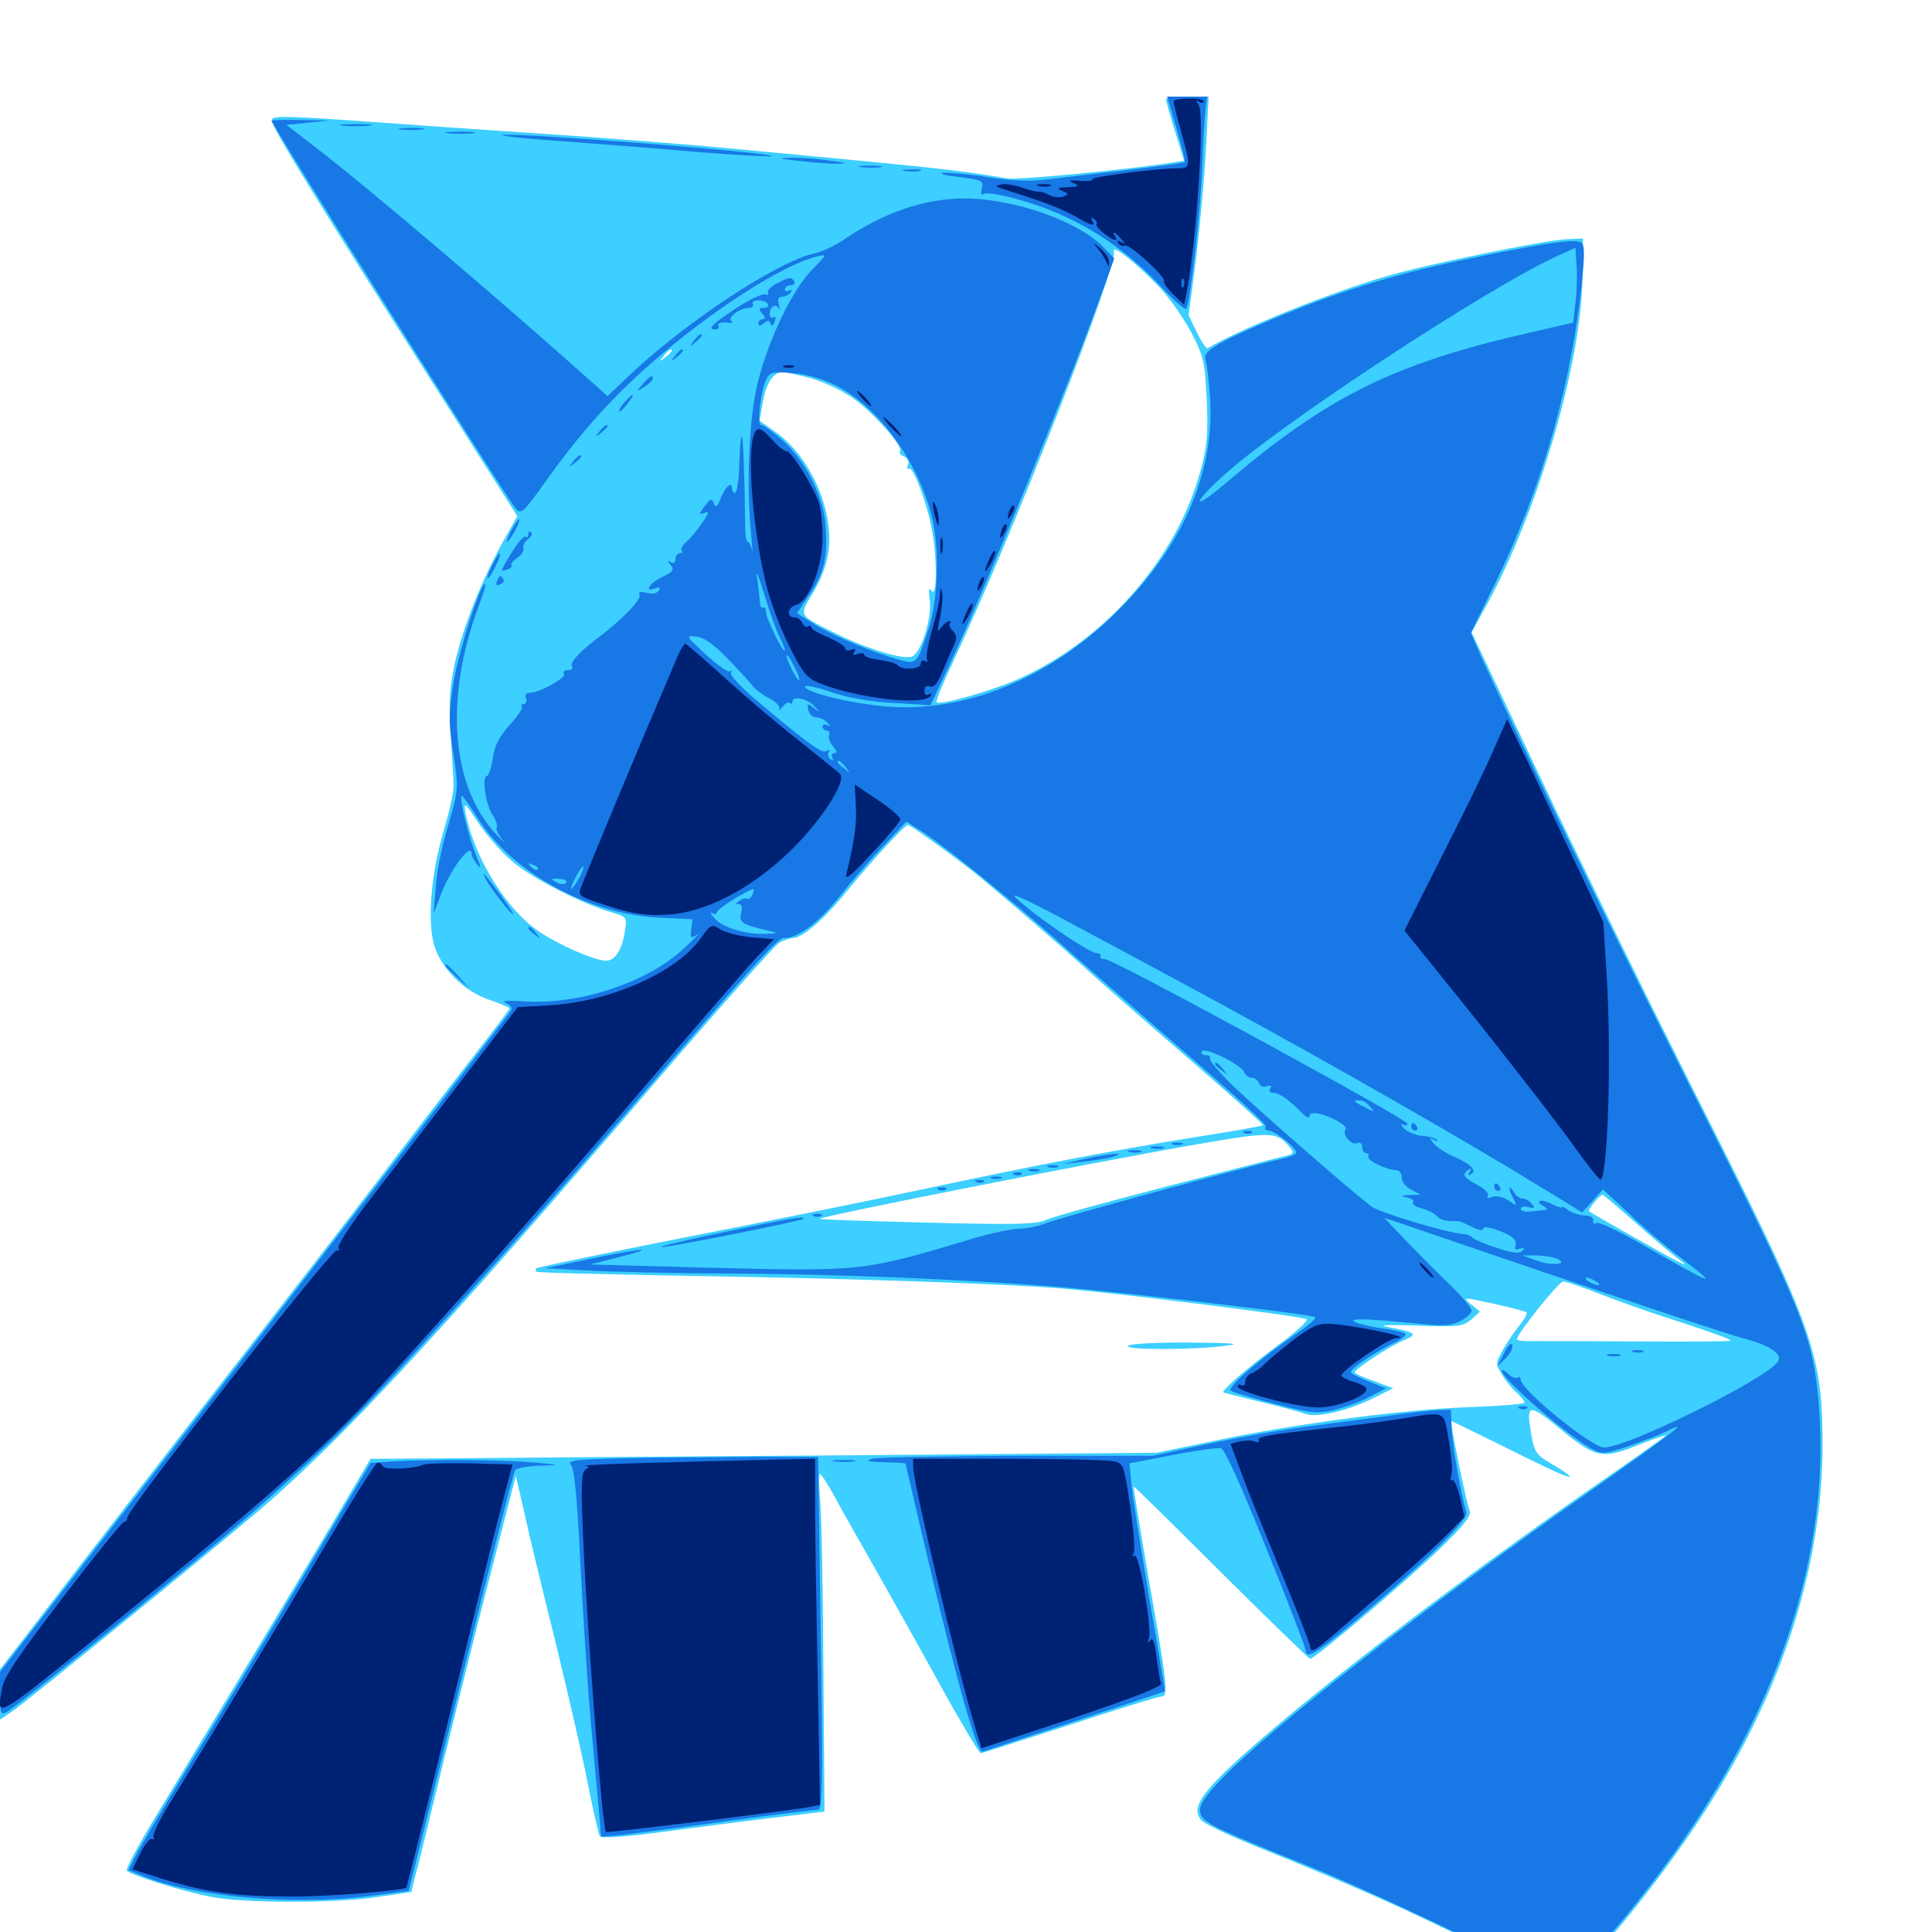 <svg xmlns="http://www.w3.org/2000/svg" viewBox="0 -1000 1000 1000">
	<path fill="#3ccfff" d="M603.516 -948.633C603.516 -947.656 605.664 -940.234 608.203 -932.031L612.891 -916.797L606.641 -915.82C583.008 -912.109 527.539 -906.836 521.68 -907.617C491.992 -912.5 489.062 -912.695 373.047 -923.633C356.445 -925.195 323.438 -927.734 299.805 -929.492C276.172 -931.055 238.867 -933.594 216.797 -935.156C143.945 -940.43 140.625 -940.43 140.625 -937.5C140.625 -934.18 168.555 -888.867 226.367 -798.047L267.773 -732.812L259.961 -718.945C249.023 -699.023 239.258 -674.219 235.352 -656.445C232.812 -644.531 232.227 -636.523 233.203 -620.312C233.984 -608.789 234.766 -596.875 234.766 -593.555C234.961 -590.43 232.617 -579.883 229.688 -570.117C223.242 -548.438 221.094 -524.219 224.609 -511.133C228.125 -498.828 240.234 -486.719 253.516 -482.422C259.18 -480.469 263.672 -478.516 263.672 -478.125C263.672 -477.539 258.594 -470.703 252.539 -462.891C246.289 -454.883 225.781 -428.516 207.031 -403.906C188.281 -379.297 155.859 -337.305 134.961 -310.352C95.898 -260.156 42.188 -190.82 15.234 -155.664L0 -135.938V-122.852V-109.961L6.445 -114.258C15.82 -120.898 108.789 -196.68 134.766 -218.75C177.734 -255.664 227.344 -309.375 337.891 -438.281C371.484 -477.539 400.977 -510.547 403.125 -511.914C405.469 -513.281 408.594 -514.258 410.352 -514.453C415.43 -514.453 426.758 -524.414 438.477 -538.867C450 -553.125 468.359 -573.047 469.922 -573.047C471.289 -573.047 498.633 -553.32 508.594 -544.922C527.93 -528.711 550 -509.57 560.547 -500C566.406 -494.531 590.039 -473.828 612.891 -454.102C635.742 -434.375 654.102 -417.969 653.711 -417.578C653.516 -417.188 636.914 -414.258 616.992 -411.133C574.609 -404.297 535.742 -396.875 473.633 -383.594C449.023 -378.32 394.922 -367.383 353.711 -359.375C312.5 -351.172 278.32 -344.141 277.734 -343.555C277.148 -342.969 277.148 -342.188 277.539 -341.797C277.93 -341.211 312.695 -340.43 354.492 -339.648C440.43 -338.281 522.266 -335.547 552.734 -332.812C586.914 -329.688 674.609 -318.555 676.367 -317.188C677.148 -316.406 670.703 -310.352 661.719 -303.906C645.703 -291.992 631.836 -280.078 633.203 -279.297C633.398 -279.102 642.188 -276.953 652.344 -274.414C662.5 -272.07 673.047 -269.141 675.781 -268.164C681.836 -266.016 698.242 -269.922 711.719 -276.758L721.094 -281.445L711.133 -285.156C705.664 -287.109 701.172 -289.062 701.172 -289.648C701.172 -291.406 719.141 -303.125 726.562 -306.25C734.18 -309.375 733.008 -310.352 718.75 -313.086C712.695 -314.062 717.188 -314.453 733.398 -313.867C754.883 -313.086 757.227 -313.477 761.523 -316.992L766.016 -321.094L761.523 -324.805C756.836 -328.711 757.031 -328.711 773.047 -325.195C781.836 -323.242 789.648 -321.289 790.039 -320.703C790.625 -320.117 789.062 -317.188 786.523 -314.062C783.984 -310.938 780.078 -305.273 777.93 -301.367C774.023 -294.336 774.023 -293.945 777.344 -288.672C779.102 -285.547 782.617 -281.25 784.961 -279.297C787.109 -277.148 789.062 -275 789.062 -274.023C789.062 -273.242 776.562 -272.266 761.328 -271.68C728.516 -270.703 671.484 -263.281 628.906 -254.297L598.633 -248.047L430.664 -246.68C338.281 -246.094 246.68 -245.312 227.148 -245.117L191.797 -244.922L170.703 -209.18C151.562 -176.953 121.68 -127.539 79.883 -58.594C71.484 -44.727 65.039 -32.617 65.625 -31.836C66.992 -29.688 94.141 -21.094 109.375 -18.164C126.172 -14.844 174.414 -14.844 195.703 -18.164L212.891 -20.703L214.648 -27.93C215.82 -31.836 222.07 -57.422 228.711 -84.766C235.352 -112.109 246.68 -157.422 253.906 -185.352L266.992 -236.133L271.484 -216.602C273.828 -205.859 281.055 -175.977 287.5 -150.195C293.75 -124.414 301.367 -91.797 304.102 -77.539C306.836 -63.477 309.766 -50.977 310.352 -49.805C311.328 -48.242 322.852 -49.023 349.805 -52.734C370.703 -55.469 396.484 -58.789 407.227 -59.961L426.758 -62.305L426.172 -137.5C425.977 -178.906 425.195 -218.164 424.414 -224.805C423.828 -231.641 423.828 -237.109 424.414 -237.109C425 -237.109 428.906 -231.25 432.812 -223.828C436.719 -216.602 446.875 -198.828 455.078 -184.375C463.281 -169.922 478.125 -143.359 488.086 -125.195C498.047 -107.227 506.836 -92.578 507.617 -92.578C508.398 -92.578 529.102 -99.219 553.711 -107.227C578.125 -115.234 599.414 -121.875 601.172 -121.875C604.883 -121.875 604.297 -127.93 593.945 -186.328C589.844 -210.547 586.523 -230.469 586.719 -230.664C586.914 -230.859 607.227 -210.938 631.836 -186.328C656.641 -161.719 677.344 -141.602 678.125 -141.406C680.469 -141.406 725.977 -179.883 744.727 -197.852C757.227 -209.961 761.523 -215.234 760.742 -217.773C758.398 -224.609 750.391 -264.453 751.172 -264.453C751.562 -264.453 763.477 -258.594 777.734 -251.562C803.516 -238.672 812.5 -234.57 812.5 -235.938C812.5 -236.328 808.594 -239.062 803.906 -241.797C794.531 -247.266 793.945 -248.242 791.992 -261.328C790.234 -272.656 792.188 -272.852 804.492 -262.891C826.953 -244.336 828.516 -244.141 851.562 -253.516C858.398 -256.055 863.086 -257.617 862.109 -256.836C861.133 -255.859 842.383 -242.578 820.312 -227.344C759.766 -184.961 698.047 -138.281 659.18 -105.273C622.656 -74.219 615.039 -64.453 622.266 -57.422C624.414 -55.469 639.453 -48.438 655.859 -41.992C702.148 -23.242 728.32 -11.719 767.969 8.203C788.086 18.359 806.25 26.562 808.398 26.562C815.234 26.562 852.148 -16.992 877.734 -55.273C921.289 -120.508 943.359 -187.5 943.359 -252.734C943.164 -300.781 938.672 -312.891 874.805 -439.258C851.562 -485.547 816.602 -556.836 797.07 -598.047L761.719 -672.656L769.531 -686.914C796.289 -735.742 818.75 -812.891 819.141 -857.227L819.336 -876.562L810.547 -876.172C798.242 -875.391 738.086 -863.086 717.578 -857.031C689.258 -848.828 642.969 -830.273 625 -819.727C624.414 -819.336 621.875 -823.047 619.531 -827.93L615.234 -836.719L619.141 -866.602C621.094 -882.812 623.438 -908.398 624.219 -923.242L625.586 -950H614.453C608.398 -950 603.516 -949.414 603.516 -948.633ZM598.633 -852.93C604.492 -847.07 612.305 -835.938 616.406 -828.32C623.047 -815.43 623.633 -813.281 624.609 -792.969C625.391 -774.805 624.805 -768.75 621.289 -756.055C608.984 -710.938 572.266 -668.945 527.734 -648.828C514.648 -642.773 486.523 -634.766 484.766 -636.523C484.18 -637.109 488.281 -646.875 493.75 -658.398C523.047 -720.703 578.906 -863.086 576.562 -869.727C575.195 -874.023 586.719 -865.039 598.633 -852.93ZM347.656 -818.359C347.656 -817.969 346.094 -816.406 344.336 -815.039C341.211 -812.5 341.016 -812.695 343.555 -815.82C346.094 -818.945 347.656 -819.922 347.656 -818.359ZM418.75 -804.492C425 -802.93 434.766 -798.438 440.625 -794.531C451.172 -787.5 467.578 -769.141 465.82 -766.406C465.234 -765.625 466.211 -764.258 467.969 -763.672C469.727 -762.891 470.703 -761.133 469.922 -759.375C469.336 -757.812 469.531 -756.836 470.508 -757.422C472.656 -758.789 479.883 -739.453 482.422 -725.586C485.156 -711.133 484.961 -690.234 482.227 -694.141C480.859 -696.289 480.469 -695.117 481.25 -689.258C482.422 -680.273 477.148 -663.281 472.461 -660.352C468.555 -658.008 449.023 -663.867 430.664 -673.047C413.281 -681.836 413.477 -681.055 420.898 -693.359C425.195 -700.391 427.93 -708.008 428.906 -715.039C431.445 -736.328 419.531 -763.281 401.758 -776.172L393.164 -782.227L394.922 -792.383C396.68 -801.953 400.391 -807.422 405.273 -807.422C406.445 -807.422 412.5 -806.055 418.75 -804.492ZM266.406 -553.125C276.758 -544.727 301.562 -532.227 316.016 -527.93C324.609 -525.391 324.609 -525.391 323.438 -517.969C321.875 -508.008 318.359 -502.734 313.477 -502.734C307.422 -502.93 289.062 -510.938 278.516 -518.164C261.719 -529.688 245.508 -556.25 241.016 -578.906C239.844 -585.352 240.43 -584.961 248.047 -573.438C252.734 -566.602 260.938 -557.422 266.406 -553.125ZM666.016 -408.008C669.336 -404.297 669.922 -403.125 667.773 -402.344C666.211 -401.953 638.867 -394.922 607.031 -386.719C575.195 -378.516 545.898 -370.508 541.992 -368.75C535.938 -366.211 526.758 -366.016 479.297 -367.188C448.828 -367.969 424.023 -368.75 424.219 -369.141C425.977 -370.703 565.039 -398.242 620.117 -407.812C656.055 -414.062 660.352 -414.062 666.016 -408.008ZM846.289 -367.383C855.078 -359.57 865.039 -351.172 868.164 -348.828C873.047 -345.117 873.242 -344.727 869.141 -346.68C864.258 -349.023 823.828 -371.875 822.461 -373.047C821.68 -373.828 828.125 -381.641 829.492 -381.641C829.883 -381.641 837.5 -375.195 846.289 -367.383ZM829.102 -329.883C838.867 -325.977 858.008 -319.336 871.68 -315.039C885.547 -310.547 896.289 -306.641 895.898 -306.055C895.312 -305.664 874.414 -305.469 849.219 -305.664C824.219 -305.859 799.609 -305.859 794.531 -305.859C789.258 -305.664 785.156 -306.055 785.156 -306.836C785.156 -309.57 806.836 -336.719 809.18 -336.719C810.547 -336.719 819.531 -333.594 829.102 -329.883ZM708.398 -316.016C709.18 -316.602 708.008 -317.188 705.859 -316.992C703.711 -316.992 703.125 -316.406 704.688 -315.82C706.055 -315.234 707.812 -315.43 708.398 -316.016ZM759.18 -267.188C759.961 -267.773 758.789 -268.359 756.641 -268.164C754.492 -268.164 753.906 -267.578 755.469 -266.992C756.836 -266.406 758.594 -266.602 759.18 -267.188ZM583.984 -303.516C580.469 -301.172 618.359 -301.172 634.766 -303.516C642.969 -304.492 638.477 -304.883 616.211 -305.078C600.195 -305.273 585.547 -304.492 583.984 -303.516Z"/>
	<path fill="#1878e5" d="M608.984 -933.398C611.719 -924.219 613.672 -916.406 613.086 -916.016C612.695 -915.625 599.219 -913.867 583.008 -911.914C566.992 -910.156 548.047 -907.812 541.016 -907.031C532.617 -906.055 522.461 -906.445 510.742 -908.398C501.172 -909.961 491.016 -910.742 488.281 -910.547C485.547 -910.156 489.258 -909.18 496.289 -908.398C508.398 -906.836 509.18 -906.445 508.203 -902.539C507.617 -900.195 507.812 -898.828 508.594 -899.414C511.133 -901.758 535.352 -895.312 550 -888.477C569.727 -879.492 586.719 -866.992 601.172 -851.367C607.617 -844.336 613.477 -839.258 614.062 -840.234C616.016 -843.555 621.289 -889.062 622.266 -912.891C622.656 -926.367 623.633 -940.234 624.023 -943.75L624.805 -950H614.453H604.102ZM140.625 -937.5C140.625 -935.156 261.719 -742.969 266.992 -736.719C269.727 -733.594 270.898 -734.766 281.836 -750C300 -775.586 316.602 -794.141 338.086 -812.891C368.945 -839.648 404.688 -862.695 422.656 -867.188C428.32 -868.555 428.32 -868.555 420.312 -860.352C410.156 -850 398.047 -825 392.383 -802.539C387.695 -784.375 386.133 -749.609 388.867 -722.461C389.453 -716.016 389.648 -712.695 389.258 -715.234C388.672 -717.578 387.891 -719.531 387.109 -719.531C386.328 -719.531 385.742 -722.461 385.742 -725.781C385.352 -756.836 384.57 -774.805 383.984 -774.023C383.398 -773.633 382.812 -766.797 382.617 -758.984C382.422 -751.367 381.445 -744.922 380.469 -744.922C379.688 -744.922 378.906 -745.898 378.906 -746.875C378.906 -750.977 375.781 -748.633 373.242 -742.578C371.289 -737.5 370.508 -736.914 369.531 -739.453C368.359 -742.188 367.773 -741.992 364.648 -737.891C361.523 -733.594 361.523 -733.398 364.648 -734.57C367.383 -735.547 366.992 -734.57 363.281 -729.102C360.742 -725.391 357.031 -721.094 355.078 -719.336C353.125 -717.578 352.148 -715.625 352.93 -714.844C353.516 -714.258 353.125 -713.672 351.953 -713.672C350.586 -713.672 349.609 -712.305 349.609 -710.547C349.609 -708.789 348.633 -708.203 347.266 -708.984C345.312 -710.156 345.312 -709.961 347.07 -707.617C349.219 -705.078 348.438 -704.102 342.773 -701.367C335.938 -698.047 333.008 -693.164 339.258 -695.508C341.406 -696.289 341.992 -696.094 341.016 -694.336C340.039 -692.773 337.5 -692.383 334.57 -693.164C331.25 -693.945 330.273 -693.555 331.055 -692.188C332.422 -690.039 321.484 -678.711 308.594 -669.141C299.414 -662.109 294.727 -656.836 296.094 -654.883C296.68 -653.906 295.703 -653.125 293.945 -653.125C292.188 -653.125 291.211 -652.344 291.992 -651.172C293.164 -649.219 279.297 -641.406 274.219 -641.406C272.266 -641.406 271.484 -640.43 272.266 -638.477C272.852 -636.914 272.266 -635.547 271.094 -635.547C269.922 -635.547 269.531 -634.961 270.117 -634.18C270.898 -633.594 267.969 -629.297 263.867 -624.805C258.398 -618.75 256.055 -614.258 255.078 -607.617C254.297 -602.539 252.93 -598.438 252.148 -598.438C249.219 -598.438 251.367 -583.594 254.883 -578.32C256.836 -575.391 257.812 -572.266 257.031 -571.68C256.445 -570.898 257.812 -568.164 260.156 -565.234C262.695 -562.5 261.133 -563.672 257.031 -567.969C233.398 -592.773 229.883 -638.867 247.852 -686.523C250 -692.188 251.562 -697.266 251.172 -697.656C249.219 -699.609 237.891 -664.648 234.961 -647.852C232.227 -631.641 232.227 -626.562 234.18 -613.086C237.5 -591.406 237.5 -591.797 231.836 -572.266C228.906 -562.695 225.977 -548.633 225.586 -541.016L224.414 -527.148L227.734 -535.742C232.812 -549.805 244.141 -564.844 244.141 -557.812C244.141 -556.836 245.508 -554.492 247.07 -552.344C249.219 -549.805 249.023 -551.172 246.289 -557.422C242.578 -566.602 237.695 -586.719 238.867 -588.086C239.258 -588.477 242.969 -583.398 246.875 -577.148C264.453 -548.633 304.492 -526.562 341.797 -525L358.398 -524.219L357.812 -518.945C357.227 -514.258 357.422 -514.062 360.742 -516.211C362.695 -517.773 359.961 -514.648 354.492 -509.57C336.133 -491.992 301.172 -480.078 272.656 -481.641C263.086 -482.227 258.789 -482.031 261.523 -481.055C263.867 -480.078 265.234 -478.32 264.648 -477.148C262.695 -474.219 165.039 -347.461 114.258 -282.031C90.43 -251.367 55.078 -205.664 35.547 -180.469L0 -134.57V-123.242C0 -113.086 0.391 -112.109 3.516 -113.867C8.203 -116.406 73.633 -169.141 116.211 -204.688C135.547 -220.898 162.305 -245.117 175.781 -258.594C204.492 -287.305 263.477 -353.125 322.266 -421.68C389.062 -499.609 402.344 -514.453 405.664 -514.453C413.086 -514.453 423.242 -522.07 434.375 -535.742C440.82 -543.945 451.367 -556.055 457.812 -562.695L469.141 -574.805L477.344 -569.531C488.867 -562.109 520.898 -536.328 546.68 -513.672C558.789 -502.734 580.078 -484.375 593.555 -472.461C647.461 -425.781 656.055 -417.969 655.078 -416.406C654.492 -415.625 655.078 -414.844 656.445 -414.844C659.961 -414.844 672.07 -405.078 670.898 -403.125C670.312 -402.148 666.992 -400.977 663.477 -400.195C648.828 -397.07 548.438 -369.727 541.797 -366.992C537.891 -365.43 531.641 -364.062 527.93 -364.062C524.219 -364.062 513.867 -361.914 505.078 -359.375C445.703 -341.602 447.461 -341.797 363.281 -343.945L305.664 -345.508L322.266 -349.805C341.797 -354.883 331.641 -353.906 302.734 -347.852L282.227 -343.555L304.688 -342.383C316.992 -341.602 349.219 -341.016 376.172 -340.82C433.984 -340.625 502.93 -337.695 551.367 -333.594C581.641 -331.055 675.195 -320.117 680.664 -318.359C681.836 -318.164 678.32 -314.844 673.047 -311.133C651.562 -296.289 634.375 -281.445 637.109 -280.078C638.477 -279.297 648.828 -276.172 660.156 -273.242C678.516 -268.555 681.641 -268.164 690.43 -270.117C695.703 -271.484 704.102 -274.414 708.789 -276.953L717.383 -281.445L708.398 -284.961C703.32 -286.914 699.219 -289.062 699.219 -289.844C699.219 -291.797 712.109 -300.391 721.094 -304.688C725 -306.445 727.93 -308.789 727.539 -309.57C726.953 -310.352 721.875 -311.523 716.211 -312.305C710.742 -313.086 704.297 -314.453 702.148 -315.43C696.289 -317.773 706.25 -317.578 730.273 -315.234C747.07 -313.477 750.781 -313.672 755.859 -316.211C758.984 -317.773 761.719 -320.312 761.719 -321.68C761.719 -322.852 756.836 -328.711 750.977 -334.57C744.922 -340.234 734.766 -350.586 728.125 -357.422L716.406 -369.727L770.703 -351.172C852.148 -323.438 892.383 -309.961 904.688 -306.641C917.578 -302.93 923.047 -298.633 919.922 -294.727C911.719 -284.961 842.188 -250.781 830.273 -250.781C823.828 -250.781 787.109 -280.664 787.109 -285.938C787.109 -287.109 786.328 -287.695 785.352 -286.914C784.375 -286.328 782.031 -287.305 780.469 -289.062C778.711 -290.625 777.344 -291.406 777.344 -290.43C777.344 -286.328 812.5 -255.859 824.414 -249.805C829.102 -247.266 831.055 -247.461 843.164 -251.562C850.586 -254.102 859.766 -257.617 863.477 -259.57C875.195 -265.43 866.211 -258.594 823.242 -228.32C738.867 -169.141 655.273 -103.711 631.445 -78.32C616.992 -63.086 617.383 -59.766 634.375 -51.953C641.602 -48.633 661.133 -40.625 677.734 -33.984C694.336 -27.344 730.664 -10.742 758.398 2.734L808.789 27.148L817.578 18.555C832.422 4.297 858.789 -28.711 875.781 -54.297C924.609 -127.344 947.07 -202.344 941.406 -272.656C938.477 -308.789 933.203 -321.484 874.414 -438.281C836.914 -512.5 776.953 -636.328 765.234 -663.281L761.328 -672.461L774.023 -698.438C796.68 -744.531 811.523 -794.727 817.773 -844.922C820.117 -864.844 820.508 -872.461 818.75 -874.219C816.211 -876.758 799.805 -874.414 754.492 -864.844C720.117 -857.617 690.43 -848.242 657.227 -834.18C629.102 -822.266 622.266 -817.969 624.023 -813.672C624.609 -811.914 625.781 -802.93 626.367 -793.75C628.711 -754.297 611.328 -715.43 575.977 -681.25C542.188 -648.828 500.391 -631.641 460.938 -634.18C442.969 -635.352 417.773 -641.211 416.602 -644.531C416.211 -645.703 422.266 -644.531 430.078 -641.797C439.453 -638.672 450.781 -636.719 462.891 -636.133L481.641 -634.961L491.602 -656.25C509.18 -693.555 551.172 -795.898 568.359 -843.164L576.758 -866.211L571.289 -871.875C558.203 -885.547 524.805 -897.266 499.023 -897.266C478.516 -897.266 457.422 -890.039 436.523 -875.781C432.227 -872.852 425.586 -869.727 421.875 -868.945C402.148 -864.648 353.516 -832.422 323.828 -803.906L314.453 -794.922L310.156 -798.828C259.57 -844.141 190.43 -902.93 163.477 -923.633L148.242 -935.352L159.57 -936.523L170.898 -937.695L155.859 -937.891C147.461 -938.086 140.625 -937.891 140.625 -937.5ZM815.43 -843.164L814.258 -833.008L791.406 -827.734C721.875 -811.914 687.5 -794.922 635.938 -751.172C618.164 -735.938 615.43 -737.305 632.227 -752.93C660.352 -779.102 770.312 -851.367 807.031 -867.969L815.43 -871.68L816.016 -862.5C816.406 -857.422 816.211 -848.828 815.43 -843.164ZM432.812 -800.391C455.078 -789.062 475.586 -760.742 482.617 -731.25C486.328 -715.234 485.547 -689.648 480.664 -674.609C474.609 -656.055 474.609 -655.859 464.453 -658.789C449.219 -663.281 430.859 -671.094 421.484 -676.953L412.5 -682.617L419.141 -692.383C426.758 -703.906 428.516 -711.719 427.344 -728.32C425.977 -743.75 416.797 -761.719 404.688 -772.461C399.805 -776.562 395.117 -780.078 393.945 -780.078C391.602 -780.078 393.75 -798.438 396.875 -804.102C398.633 -807.422 400.391 -807.812 410.547 -806.836C417.578 -806.25 426.367 -803.711 432.812 -800.391ZM403.32 -670.703C404.883 -667.578 406.25 -664.258 406.25 -663.477C406.055 -660.547 396.68 -679.492 396.484 -683.008C396.484 -684.961 395.703 -686.133 394.922 -685.547C394.141 -685.156 393.359 -686.133 393.359 -687.891C393.359 -689.648 392.578 -695.117 391.992 -700C391.016 -705.859 392.188 -703.32 395.508 -692.578C398.242 -683.594 401.758 -673.633 403.32 -670.703ZM376.758 -658.984C382.422 -653.125 388.086 -646.875 389.453 -645.117C390.625 -643.359 394.531 -640.43 398.047 -638.672C401.758 -636.719 403.906 -634.375 403.32 -633.008C402.539 -631.641 403.32 -632.227 404.883 -633.984C406.445 -635.938 408.203 -636.914 408.789 -636.133C409.57 -635.547 410.156 -635.742 410.156 -636.914C410.156 -640.039 417.773 -638.477 421.484 -634.57C424.609 -631.055 424.609 -631.055 421.094 -633.594C417.969 -636.133 417.578 -635.938 418.359 -632.617C418.75 -630.469 420.508 -628.711 422.266 -628.711C424.219 -628.711 426.758 -627.539 428.125 -625.977C430.078 -624.023 430.078 -623.633 428.32 -624.609C426.953 -625.391 425.781 -625 425.781 -624.023C425.781 -622.852 426.758 -621.875 427.93 -621.875C429.102 -621.875 429.688 -620.703 429.102 -619.531C428.711 -618.164 429.492 -615.43 431.25 -613.672C433.203 -611.133 433.398 -610.156 431.836 -610.156C430.469 -610.156 430.078 -609.18 430.859 -607.812C431.641 -606.445 431.445 -606.25 429.883 -607.031C428.711 -607.812 428.32 -609.375 428.906 -610.547C429.688 -611.914 429.297 -612.109 427.93 -611.328C425.586 -609.766 419.531 -614.062 393.164 -636.133C384.18 -643.555 377.539 -650.586 378.32 -651.758C378.906 -652.734 378.711 -653.32 377.734 -652.539C376.758 -651.953 371.094 -655.859 365.234 -661.328C354.883 -670.898 354.688 -671.094 360.352 -670.508C364.453 -670.117 369.336 -666.602 376.758 -658.984ZM411.133 -654.883C412.891 -651.562 414.062 -648.438 413.672 -648.047C413.086 -647.656 411.328 -650.391 409.57 -654.102C405.469 -662.5 407.031 -663.281 411.133 -654.883ZM437.695 -602.93C440.234 -599.805 440.039 -599.609 437.109 -602.148C435.156 -603.516 433.594 -605.078 433.594 -605.469C433.594 -607.031 435.156 -606.055 437.695 -602.93ZM278.32 -550C277.734 -549.414 276.172 -550 274.805 -551.367C273.047 -553.32 273.242 -553.516 275.977 -552.344C277.93 -551.758 278.906 -550.586 278.32 -550ZM299.805 -545.703C298.047 -542.578 296.289 -539.844 295.703 -539.844C295.312 -539.844 296.094 -542.578 297.852 -545.703C299.609 -549.023 301.367 -551.562 301.953 -551.562C302.344 -551.562 301.562 -549.023 299.805 -545.703ZM597.07 -548.438C597.852 -549.023 596.68 -549.609 594.531 -549.414C592.383 -549.414 591.797 -548.828 593.359 -548.242C594.727 -547.656 596.484 -547.852 597.07 -548.438ZM292.969 -542.969C292.188 -542.188 289.844 -542.188 287.891 -543.359C284.766 -545.117 285.156 -545.312 289.453 -545.117C292.383 -544.922 293.945 -543.945 292.969 -542.969ZM389.453 -536.914C388.672 -535.352 387.695 -534.375 386.914 -534.766C386.133 -535.352 384.375 -534.961 382.812 -533.789C380.664 -532.617 380.664 -532.031 382.422 -532.031C383.984 -532.031 384.375 -530.469 383.594 -527.344C382.422 -522.461 383.984 -521.484 397.461 -518.359C403.125 -516.992 403.125 -516.992 395.703 -516.602C385.547 -516.406 373.828 -519.922 369.727 -524.805C367.773 -526.953 367.383 -528.125 368.75 -527.344C369.922 -526.562 371.094 -526.758 371.094 -527.93C371.094 -529.492 386.328 -539.062 390.039 -539.844C390.234 -539.844 390.039 -538.477 389.453 -536.914ZM632.812 -479.883C691.211 -448.047 757.812 -409.961 797.266 -385.742L818.945 -372.461L824.414 -378.516L829.688 -384.375L843.164 -371.875C850.391 -364.844 862.109 -354.883 869.141 -349.609C891.211 -332.812 888.086 -333.984 848.242 -356.836C837.305 -363.086 827.344 -367.773 826.172 -366.992C825 -366.211 824.414 -366.797 824.609 -368.164C825 -369.727 823.242 -370.898 819.922 -370.898C817.188 -371.094 813.477 -372.266 811.719 -373.633C809.961 -375 808.594 -375.781 808.594 -375.195C808.594 -374.609 806.25 -375.195 803.32 -376.758C797.656 -379.688 793.945 -378.711 798.828 -375.781C801.367 -374.023 801.367 -373.828 798.828 -373.633C797.266 -373.438 793.945 -373.047 791.602 -372.852C789.062 -372.656 787.109 -373.242 787.109 -374.414C787.109 -375.391 788.867 -375.781 791.211 -375.195C794.336 -374.414 794.727 -374.609 792.773 -376.953C791.602 -378.516 789.453 -379.688 787.891 -379.688C786.523 -379.688 784.375 -381.25 783.398 -383.203C780.664 -387.695 780.664 -384.375 783.398 -379.492C785.352 -375.586 785.352 -375.586 780.664 -378.711C777.93 -380.469 774.414 -381.25 772.461 -380.469C770.117 -379.492 769.336 -379.688 770.117 -381.055C770.898 -382.227 768.359 -384.766 764.648 -386.719C757.422 -390.625 756.445 -392.188 760.156 -394.531C761.523 -395.508 761.719 -395.117 760.742 -393.359C759.57 -391.602 759.961 -391.211 761.719 -392.383C764.648 -394.336 760.547 -398.047 750.781 -402.148C747.461 -403.711 743.555 -406.445 741.992 -408.203C739.648 -411.328 739.648 -411.523 742.188 -409.961C743.945 -408.984 744.531 -409.18 743.555 -410.156C742.578 -411.133 739.258 -411.914 735.938 -412.109C732.812 -412.305 728.711 -414.062 726.758 -415.82C725 -417.773 724.805 -418.75 726.172 -417.969C727.344 -417.188 728.516 -417.383 728.516 -418.359C728.516 -420.703 576.367 -503.516 572.07 -503.516C570.117 -503.516 569.141 -504.297 569.531 -505.078C570.117 -505.859 569.336 -506.641 567.578 -506.641C564.258 -506.641 539.453 -523.242 528.32 -533.008C521.484 -538.867 524.219 -537.891 547.852 -525.586C562.891 -517.578 601.172 -497.07 632.812 -479.883ZM643.945 -445.117C644.531 -443.555 646.289 -442.188 647.656 -442.188C649.219 -442.188 650.977 -441.016 651.562 -439.453C652.148 -437.695 653.906 -437.109 655.664 -437.695C657.812 -438.477 658.398 -438.086 657.422 -436.719C656.641 -435.352 657.227 -434.375 658.984 -434.375C662.109 -434.375 667.383 -430.664 674.023 -423.828C676.172 -421.68 677.734 -420.898 677.734 -422.266C677.734 -423.828 679.492 -424.219 683.203 -423.438C689.648 -421.875 698.047 -416.992 696.484 -415.43C694.336 -413.281 699.219 -407.227 702.148 -408.203C703.906 -408.984 705.078 -408.203 705.078 -406.25C705.078 -404.492 706.055 -403.125 707.227 -403.125C708.203 -403.125 708.789 -402.344 708.203 -401.367C707.031 -399.609 717.773 -394.336 722.656 -394.336C724.219 -394.336 725.586 -392.578 725.586 -390.43C725.586 -388.281 727.734 -385.547 730.469 -384.18L735.352 -381.641L729.492 -381.445C724.805 -381.25 724.609 -380.859 728.125 -380.273C730.469 -379.883 732.031 -378.711 731.445 -377.734C730.859 -376.758 732.812 -375.195 735.742 -374.609C738.672 -373.828 742.383 -372.07 743.75 -370.508C745.898 -368.359 748.633 -367.773 754.883 -367.969C755.469 -367.969 758.594 -366.602 761.719 -365.039C765.039 -363.281 767.578 -362.891 767.578 -363.867C767.578 -365.039 769.922 -365.039 774.023 -363.672C782.227 -360.938 785.547 -358.203 784.375 -355.078C783.789 -353.32 784.57 -352.93 786.719 -353.711C789.062 -354.492 789.453 -354.297 787.891 -352.539C786.328 -350.977 783.008 -351.367 774.609 -354.102C768.164 -356.25 762.695 -358.594 761.914 -359.57C761.328 -360.352 758.984 -361.328 756.836 -361.328C748.828 -361.914 713.672 -372.461 709.766 -375.586C698.242 -384.375 649.805 -426.758 638.281 -437.891C631.055 -444.922 625.586 -451.367 626.172 -452.344C626.758 -453.125 625.781 -453.906 624.023 -453.906C622.266 -453.906 621.484 -454.688 622.07 -455.859C623.633 -458.203 642.383 -449.023 643.945 -445.117ZM709.18 -427.148C711.719 -424.219 711.523 -424.219 707.031 -426.562C700.391 -429.883 700 -430.469 703.516 -430.469C705.273 -430.469 707.812 -429.102 709.18 -427.148ZM721.68 -420.703C721.094 -421.875 719.727 -422.656 718.555 -422.656C715.82 -422.656 716.406 -421.289 719.922 -419.922C721.484 -419.336 722.266 -419.531 721.68 -420.703ZM805.469 -348.633C812.891 -345.703 803.32 -344.531 795.508 -347.461L788.086 -350.195H794.922C798.633 -350.195 803.516 -349.414 805.469 -348.633ZM811.328 -344.141C812.891 -346.875 812.5 -347.07 808.984 -344.922C807.227 -343.75 808.008 -342.578 811.719 -340.82C815.82 -339.062 817.578 -339.062 819.141 -340.82C820.703 -342.578 820.703 -342.773 818.945 -341.797C817.578 -341.016 816.406 -341.211 816.406 -342.383C816.406 -343.555 815.039 -343.75 813.086 -343.164C810.938 -342.383 810.352 -342.578 811.328 -344.141ZM826.172 -336.719C827.734 -335.742 828.32 -334.766 827.148 -334.766C826.172 -334.766 823.828 -335.742 822.266 -336.719C820.703 -337.695 820.312 -338.672 821.289 -338.672C822.461 -338.672 824.609 -337.695 826.172 -336.719ZM730.469 -416.797C730.469 -415.82 731.445 -414.844 732.617 -414.844C733.594 -414.844 733.984 -415.82 733.398 -416.797C732.812 -417.969 731.836 -418.75 731.25 -418.75C730.859 -418.75 730.469 -417.969 730.469 -416.797ZM773.438 -385.547C773.438 -384.57 774.414 -383.594 775.586 -383.594C776.562 -383.594 776.953 -384.57 776.367 -385.547C775.781 -386.719 774.805 -387.5 774.219 -387.5C773.828 -387.5 773.438 -386.719 773.438 -385.547ZM628.906 -449.219C628.906 -448.828 630.469 -447.266 632.422 -445.898C635.352 -443.359 635.547 -443.555 633.008 -446.68C630.469 -449.805 628.906 -450.781 628.906 -449.219ZM177.148 -934.961C173.828 -935.352 177.148 -935.742 184.57 -935.742C192.188 -935.742 194.922 -935.352 190.82 -934.961C186.914 -934.57 180.664 -934.57 177.148 -934.961ZM207.617 -933.008C204.492 -933.398 207.031 -933.789 212.891 -933.789C218.75 -933.789 221.289 -933.398 218.359 -933.008C215.234 -932.617 210.547 -932.617 207.617 -933.008ZM232.031 -931.055C228.516 -931.445 231.25 -931.836 238.281 -931.836C245.312 -931.836 248.047 -931.445 244.727 -931.055C241.211 -930.664 235.352 -930.664 232.031 -931.055ZM285.156 -927.344C303.906 -925.977 337.109 -923.438 358.984 -921.484C380.664 -919.727 399.023 -918.75 399.414 -919.141C401.172 -920.898 279.492 -930.469 261.719 -930.273C255.859 -930.078 266.406 -928.711 285.156 -927.344ZM413.086 -916.797C419.531 -916.016 428.32 -915.234 432.617 -915.234C439.258 -915.43 438.867 -915.625 429.688 -916.797C423.828 -917.773 415.039 -918.359 410.156 -918.359C402.148 -918.164 402.344 -917.969 413.086 -916.797ZM445.898 -913.477C442.773 -913.867 444.922 -914.258 450.195 -914.258C455.664 -914.258 458.008 -913.867 455.664 -913.477C453.125 -913.086 448.828 -913.086 445.898 -913.477ZM468.359 -911.523C465.82 -911.914 467.383 -912.305 471.68 -912.305C475.977 -912.5 477.93 -912.109 476.172 -911.523C474.219 -911.133 470.703 -911.133 468.359 -911.523ZM401.758 -853.125C398.828 -851.562 396.875 -849.414 397.461 -848.438C398.047 -847.266 397.461 -847.07 395.898 -847.656C394.531 -848.047 387.891 -844.922 381.25 -840.625C368.164 -831.836 365.82 -829.492 370.117 -829.492C371.68 -829.492 372.461 -830.273 371.875 -831.25C370.898 -832.812 374.023 -833.594 377.93 -832.812C378.906 -832.617 379.297 -833.203 378.516 -833.984C376.562 -835.742 382.812 -840.43 387.305 -840.625C389.258 -840.625 390.234 -841.602 389.648 -842.578C389.062 -843.75 390.234 -844.531 392.383 -844.531C394.531 -844.531 396.875 -843.75 397.461 -842.578C398.047 -841.602 397.266 -840.625 395.312 -840.625C392.773 -840.625 392.578 -840.039 394.531 -837.695C396.289 -835.742 396.289 -834.766 394.727 -834.766C393.555 -834.766 392.578 -833.789 392.578 -832.617C392.578 -831.055 393.359 -831.055 395.312 -832.617C397.461 -834.375 398.242 -834.375 398.828 -832.422C399.414 -830.859 400.195 -831.25 400.977 -833.594C401.758 -835.547 401.562 -836.523 400.391 -835.742C399.219 -835.156 398.438 -835.938 398.438 -837.5C398.438 -841.406 401.758 -843.164 403.125 -840.234C403.711 -838.867 403.711 -839.648 403.125 -842.188C402.344 -845.117 402.93 -846.484 405.078 -846.484C406.641 -846.484 408.594 -847.461 409.375 -848.828C410.156 -850.195 409.961 -850.391 408.594 -849.609C407.227 -848.828 406.25 -849.219 406.25 -850.195C406.25 -851.367 407.617 -852.344 409.375 -852.344C410.938 -852.344 411.719 -853.32 411.133 -854.297C409.57 -856.836 408.398 -856.641 401.758 -853.125ZM359.18 -823.633C356.641 -820.508 356.836 -820.312 359.961 -822.852C363.086 -825.391 364.062 -826.953 362.5 -826.953C362.109 -826.953 360.547 -825.391 359.18 -823.633ZM349.414 -815.82C346.875 -812.695 347.07 -812.5 350.195 -815.039C353.32 -817.578 354.297 -819.141 352.734 -819.141C352.344 -819.141 350.781 -817.578 349.414 -815.82ZM332.812 -801.367C329.102 -797.07 329.102 -797.07 333.594 -799.805C335.938 -801.367 337.891 -803.125 337.891 -803.906C337.891 -806.25 336.719 -805.664 332.812 -801.367ZM323.242 -791.797C321.289 -789.648 320.117 -787.5 320.508 -787.109C320.898 -786.719 322.852 -788.477 324.805 -791.016C329.102 -796.68 328.125 -797.266 323.242 -791.797ZM310.352 -776.758C307.812 -773.633 308.008 -773.438 311.133 -775.977C312.891 -777.344 314.453 -778.906 314.453 -779.297C314.453 -780.859 312.891 -779.883 310.352 -776.758ZM296.68 -761.133C294.141 -758.008 294.336 -757.812 297.461 -760.352C299.219 -761.719 300.781 -763.281 300.781 -763.672C300.781 -765.234 299.219 -764.258 296.68 -761.133ZM264.648 -725.391C262.891 -722.266 262.109 -719.531 262.5 -719.531C263.086 -719.531 264.844 -722.266 266.602 -725.391C268.359 -728.711 269.141 -731.25 268.75 -731.25C268.164 -731.25 266.406 -728.711 264.648 -725.391ZM273.438 -723.438C273.438 -722.07 272.852 -721.484 272.07 -722.266C271.289 -722.852 268.359 -719.531 265.234 -714.648C258.984 -704.492 258.594 -703.711 262.695 -705.273C264.453 -705.859 265.234 -706.836 264.648 -707.422C264.258 -708.008 265.43 -709.766 267.773 -711.328C269.922 -712.695 271.289 -715.039 270.898 -716.211C270.508 -717.578 271.484 -719.531 273.242 -720.898C275 -722.07 275.781 -723.828 274.805 -724.609C274.023 -725.391 273.438 -724.805 273.438 -723.438ZM254.883 -707.617C253.125 -704.297 251.953 -701.172 252.344 -700.781C252.93 -700.391 254.688 -703.125 256.445 -706.836C260.547 -715.234 258.984 -716.016 254.883 -707.617ZM257.227 -699.219C256.445 -697.266 257.031 -696.68 258.789 -697.461C260.352 -698.047 261.133 -699.219 260.547 -700.195C259.18 -702.539 258.398 -702.344 257.227 -699.219ZM251.562 -544.727C254.102 -539.844 265.625 -525.195 265.625 -526.953C265.625 -527.93 253.125 -545.117 250.586 -547.656C250 -548.242 250.391 -546.875 251.562 -544.727ZM273.438 -519.531C273.438 -519.141 275 -517.578 276.953 -516.211C279.883 -513.672 280.078 -513.867 277.539 -516.992C275 -520.117 273.438 -521.094 273.438 -519.531ZM230.469 -500.195C230.469 -499.805 233.398 -497.07 236.914 -493.75L243.164 -488.086L237.5 -494.531C232.031 -500.391 230.469 -501.758 230.469 -500.195ZM644.141 -413.477C642.578 -414.062 643.164 -414.648 645.312 -414.648C647.461 -414.844 648.633 -414.258 647.852 -413.672C647.266 -413.086 645.508 -412.891 644.141 -413.477ZM607.031 -407.617C605.664 -408.203 606.641 -408.594 609.375 -408.594C612.109 -408.594 613.086 -408.203 611.914 -407.617C610.547 -407.227 608.203 -407.227 607.031 -407.617ZM596.289 -405.664C594.336 -406.25 595.508 -406.641 598.633 -406.641C601.953 -406.641 603.32 -406.25 602.148 -405.664C600.781 -405.273 598.047 -405.273 596.289 -405.664ZM584.57 -403.711C582.617 -404.297 583.789 -404.688 586.914 -404.688C590.234 -404.688 591.602 -404.297 590.43 -403.711C589.062 -403.32 586.328 -403.32 584.57 -403.711ZM561.523 -400.195L549.805 -397.461L560.156 -398.633C565.82 -399.219 572.852 -400.391 575.781 -401.172C584.375 -403.711 574.805 -403.125 561.523 -400.195ZM542.578 -395.898C541.211 -396.484 542.188 -396.875 544.922 -396.875C547.656 -396.875 548.633 -396.484 547.461 -395.898C546.094 -395.508 543.75 -395.508 542.578 -395.898ZM532.812 -393.945C531.445 -394.531 532.422 -394.922 535.156 -394.922C537.891 -394.922 538.867 -394.531 537.695 -393.945C536.328 -393.555 533.984 -393.555 532.812 -393.945ZM525 -391.992C523.438 -392.578 524.023 -393.164 526.172 -393.164C528.32 -393.359 529.492 -392.773 528.711 -392.188C528.125 -391.602 526.367 -391.406 525 -391.992ZM513.281 -390.039C511.914 -390.625 512.891 -391.016 515.625 -391.016C518.359 -391.016 519.336 -390.625 518.164 -390.039C516.797 -389.648 514.453 -389.648 513.281 -390.039ZM505.469 -388.086C503.906 -388.672 504.492 -389.258 506.641 -389.258C508.789 -389.453 509.961 -388.867 509.18 -388.281C508.594 -387.695 506.836 -387.5 505.469 -388.086ZM485.938 -384.18C484.375 -384.766 484.961 -385.352 487.109 -385.352C489.258 -385.547 490.43 -384.961 489.648 -384.375C489.062 -383.789 487.305 -383.594 485.938 -384.18ZM421.484 -370.508C419.922 -371.094 420.508 -371.68 422.656 -371.68C424.805 -371.875 425.977 -371.289 425.195 -370.703C424.609 -370.117 422.852 -369.922 421.484 -370.508ZM374.023 -362.109C354.688 -358.008 340.43 -354.688 342.383 -354.492C346.094 -354.297 414.648 -367.969 415.82 -369.141C417.578 -370.898 407.617 -369.141 374.023 -362.109ZM778.516 -299.609L775 -292.773L779.297 -296.875C781.641 -299.219 783.203 -302.344 782.812 -303.711C782.227 -305.469 780.469 -303.711 778.516 -299.609ZM845.312 -300.195C843.945 -300.781 844.922 -301.172 847.656 -301.172C850.391 -301.172 851.367 -300.781 850.195 -300.195C848.828 -299.805 846.484 -299.805 845.312 -300.195ZM832.617 -298.242C830.664 -298.828 831.836 -299.219 834.961 -299.219C838.281 -299.219 839.648 -298.828 838.477 -298.242C837.109 -297.852 834.375 -297.852 832.617 -298.242ZM786.719 -270.898C785.156 -271.484 785.742 -272.07 787.891 -272.07C790.039 -272.266 791.211 -271.68 790.43 -271.094C789.844 -270.508 788.086 -270.312 786.719 -270.898ZM718.75 -267.188C708.594 -265.82 689.258 -263.281 675.781 -261.523C662.305 -259.766 639.062 -255.664 624.023 -252.344L596.68 -246.484H526.367C487.695 -246.289 453.906 -245.703 451.172 -244.922C447.656 -243.75 449.219 -243.359 457.617 -243.164C463.672 -242.969 468.75 -242.773 468.75 -242.383C468.75 -241.992 474.023 -219.531 480.469 -192.188C495.703 -127.734 505.859 -92.188 508.594 -93.359C509.766 -93.75 531.445 -100.977 556.641 -109.18C581.836 -117.578 602.734 -124.414 602.93 -124.609C603.125 -124.805 599.414 -146.875 594.727 -173.633C590.234 -200.586 585.938 -226.953 585.547 -232.617L584.57 -242.578L606.836 -246.875C618.945 -249.219 630.273 -250.781 632.031 -250.391C633.789 -250 642.383 -231.25 655.273 -199.023C666.602 -171.094 675.781 -147.07 675.781 -145.898C675.781 -140.625 681.641 -144.141 705.078 -164.062C740.234 -193.75 760.156 -213.477 758.984 -217.383C756.055 -226.953 751.562 -252.93 751.367 -260.938L750.977 -270.312L744.141 -270.117C740.43 -269.922 728.906 -268.75 718.75 -267.188ZM340.234 -245.508C300.391 -244.922 293.164 -244.336 295.312 -242.188C297.266 -240.234 298.633 -226.562 300.391 -191.016C301.758 -164.258 304.102 -127.93 305.664 -110.156C307.227 -92.383 309.18 -71.484 309.961 -63.477L311.133 -49.219L323.047 -50.391C329.688 -51.172 354.297 -54.297 377.93 -57.617C401.367 -60.742 422.07 -63.281 423.438 -63.281C425.781 -63.281 425.977 -77.93 424.805 -154.688L423.438 -245.898H405.664C395.703 -246.094 366.406 -245.703 340.234 -245.508ZM202.734 -243.555L191.797 -242.773L164.844 -197.461C150 -172.461 123.633 -128.516 106.055 -99.609C88.477 -70.898 72.266 -43.75 70.312 -39.648L66.406 -32.031L73.633 -29.102C99.609 -18.164 152.734 -13.477 192.188 -18.75L211.523 -21.289L238.477 -129.102C253.125 -188.477 265.82 -237.891 266.602 -239.062C267.188 -240.039 273.242 -241.211 279.883 -241.406C291.016 -241.602 290.625 -241.797 274.414 -243.164C256.445 -244.531 222.656 -244.727 202.734 -243.555ZM432.227 -243.555C429.102 -243.945 431.25 -244.336 436.523 -244.336C441.992 -244.336 444.336 -243.945 441.992 -243.555C439.453 -243.164 435.156 -243.164 432.227 -243.555Z"/>
	<path fill="#002274" d="M607.422 -947.461C607.422 -946.68 609.18 -939.648 611.328 -932.031C616.406 -913.672 616.406 -912.891 609.375 -912.891C598.633 -912.891 564.453 -908.398 565.43 -907.227C565.82 -906.445 562.891 -906.055 558.984 -906.445C553.32 -906.836 552.539 -906.641 555.664 -905.273C558.984 -903.711 558.594 -903.32 552.734 -903.125C547.266 -902.93 546.68 -902.539 549.805 -901.172C553.32 -899.805 553.32 -899.414 550.391 -898.242C548.633 -897.656 545.312 -897.852 543.164 -899.023C541.016 -900.195 538.477 -900.977 537.695 -900.781C536.914 -900.586 532.812 -901.562 528.906 -902.93C524.805 -904.297 519.922 -905.078 518.164 -904.492C515.234 -903.906 515.234 -903.516 517.578 -902.734C519.141 -902.148 526.758 -899.805 534.18 -897.266C541.797 -894.922 551.562 -890.82 556.055 -888.281C565.039 -883.008 567.383 -882.422 565.234 -885.938C564.258 -887.305 564.648 -887.5 566.211 -886.719C567.578 -885.742 568.164 -884.766 567.578 -884.18C566.992 -883.594 568.555 -881.445 571.094 -879.492C576.172 -875.391 579.102 -874.609 577.148 -877.734C575.195 -880.859 577.344 -879.883 580.273 -876.367C582.617 -873.633 582.617 -873.242 580.273 -874.805C578.32 -875.781 577.93 -875.586 578.906 -874.023C579.688 -872.852 581.25 -872.266 582.227 -872.852C584.18 -874.219 603.906 -856.445 602.539 -854.297C602.148 -853.516 604.297 -850.586 607.227 -847.656L612.891 -842.188L614.062 -847.852C619.336 -874.609 623.828 -941.602 620.312 -945.898C618.75 -948.047 618.75 -948.438 620.703 -947.266C621.875 -946.484 623.047 -946.68 623.047 -947.461C623.047 -948.438 619.531 -949.219 615.234 -949.023C610.938 -949.023 607.422 -948.438 607.422 -947.461ZM586.523 -907.617C587.695 -908.203 586.719 -908.594 583.984 -908.594C581.25 -908.594 580.273 -908.203 581.641 -907.617C582.812 -907.227 585.156 -907.227 586.523 -907.617ZM612.695 -851.953C612.109 -850.391 611.523 -850.977 611.523 -853.125C611.328 -855.273 611.914 -856.445 612.5 -855.664C613.086 -855.078 613.281 -853.32 612.695 -851.953ZM537.695 -903.711C535.742 -904.297 536.914 -904.688 540.039 -904.688C543.359 -904.688 544.727 -904.297 543.555 -903.711C542.188 -903.32 539.453 -903.32 537.695 -903.711ZM568.555 -870.898C570.312 -868.75 572.266 -865.625 572.852 -864.062C573.828 -861.523 574.023 -861.523 574.023 -864.258C574.219 -866.016 572.266 -868.945 569.922 -871.094C565.43 -874.805 565.43 -874.805 568.555 -870.898ZM405.859 -809.961C404.492 -810.547 405.469 -810.938 408.203 -810.938C410.938 -810.938 411.914 -810.547 410.742 -809.961C409.375 -809.57 407.031 -809.57 405.859 -809.961ZM446.289 -793.75C448.242 -791.602 450.195 -789.844 450.781 -789.844C451.367 -789.844 450.195 -791.602 448.242 -793.75C446.289 -795.898 444.336 -797.656 443.75 -797.656C443.164 -797.656 444.336 -795.898 446.289 -793.75ZM460.938 -779.102C463.477 -776.367 466.016 -774.219 466.406 -774.219C466.992 -774.219 465.43 -776.367 462.891 -779.102C460.352 -781.836 457.812 -783.984 457.422 -783.984C456.836 -783.984 458.398 -781.836 460.938 -779.102ZM389.844 -773.828C386.719 -761.719 390.039 -723.633 396.68 -697.07C398.828 -688.477 404.102 -674.219 408.594 -665.43C415.625 -651.367 417.578 -649.023 424.414 -646.289C443.945 -638.477 478.32 -634.57 481.641 -639.844C482.422 -641.211 482.227 -641.406 480.859 -640.625C479.492 -639.844 478.516 -640.43 478.516 -642.383C478.516 -644.531 479.492 -645.312 481.25 -644.727C483.203 -643.945 485.156 -646.094 487.109 -650.781C488.867 -654.688 491.406 -660.938 492.969 -664.258C495.508 -669.727 495.508 -671.094 493.164 -673.438C491.602 -674.805 491.016 -676.562 491.602 -677.344C492.383 -677.93 492.188 -678.516 491.211 -678.516C490.43 -678.516 488.477 -676.953 487.109 -675.195C484.961 -672.266 484.961 -673.047 486.523 -680.273C487.5 -685.156 488.086 -690.82 487.695 -692.969C486.914 -696.484 486.719 -696.289 486.523 -692.188C486.523 -689.453 484.57 -681.25 482.422 -673.828C480.273 -666.406 479.102 -659.57 479.883 -658.398C480.469 -657.227 480.078 -657.031 478.906 -657.812C477.539 -658.594 476.562 -658.008 476.562 -656.445C476.562 -653.516 466.797 -652.93 464.648 -655.664C464.062 -656.641 459.766 -657.812 455.273 -658.398C450.977 -658.984 447.266 -660.156 447.266 -661.133C447.266 -662.109 445.898 -662.109 443.945 -661.523C441.797 -660.742 441.211 -660.938 442.188 -662.5C443.164 -664.062 442.578 -664.453 440.625 -663.672C438.867 -663.086 437.5 -663.281 437.5 -664.453C437.5 -665.43 433.594 -667.969 428.711 -670.117C423.828 -672.07 419.922 -674.414 419.922 -675.195C419.922 -676.172 419.141 -676.367 418.164 -675.781C417.188 -675.195 416.016 -675.977 415.234 -677.539C414.648 -679.102 412.891 -680.469 411.133 -680.469C406.836 -680.469 407.617 -685.742 412.109 -686.914C418.75 -688.672 425.781 -706.641 425.781 -721.875C425.781 -729.102 424.805 -737.305 423.633 -740.43C420.312 -749.414 409.57 -766.406 407.227 -766.406C405.859 -766.406 402.539 -769.141 399.805 -772.266C393.555 -779.297 391.406 -779.492 389.844 -773.828ZM482.812 -739.062C482.812 -737.5 483.594 -733.984 484.375 -731.25C485.547 -727.344 485.938 -727.148 485.938 -730.273C485.938 -732.422 485.352 -735.938 484.375 -738.086C483.398 -740.43 482.812 -740.82 482.812 -739.062ZM522.656 -736.133C520.898 -731.055 521.289 -729.883 523.633 -733.789C524.805 -735.742 525.391 -737.891 524.805 -738.281C524.414 -738.867 523.438 -737.891 522.656 -736.133ZM518.75 -726.367C516.992 -721.289 517.383 -720.117 519.727 -724.023C520.898 -725.977 521.484 -728.125 520.898 -728.516C520.508 -729.102 519.531 -728.125 518.75 -726.367ZM486.719 -717.578C486.719 -713.867 487.109 -712.305 487.695 -714.258C488.086 -716.016 488.086 -719.141 487.695 -721.094C487.109 -722.852 486.719 -721.289 486.719 -717.578ZM512.109 -710.742C508.789 -703.516 509.375 -701.953 512.891 -708.398C514.648 -711.523 515.625 -714.453 515.039 -714.844C514.648 -715.234 513.281 -713.477 512.109 -710.742ZM507.031 -699.023C505.273 -693.945 505.664 -692.773 508.008 -696.68C509.18 -698.633 509.766 -700.781 509.18 -701.172C508.789 -701.758 507.812 -700.781 507.031 -699.023ZM500.391 -683.398C497.07 -676.172 497.656 -674.609 501.172 -681.055C502.93 -684.18 503.906 -687.109 503.32 -687.5C502.93 -687.891 501.562 -686.133 500.391 -683.398ZM350.781 -660.547C349.414 -657.031 341.797 -639.258 333.984 -620.898C321.289 -590.82 305.078 -551.758 300.586 -540.43C299.023 -536.328 300 -535.742 315.43 -530.859C328.32 -526.758 334.766 -525.977 345.117 -526.562C364.453 -527.539 387.109 -539.062 407.031 -557.617C423.633 -573.047 438.672 -595.703 434.766 -599.414C433.594 -600.586 423.828 -608.398 413.086 -616.992C402.344 -625.391 385.156 -640.039 374.609 -649.609C364.258 -658.984 355.273 -666.797 354.688 -666.797C354.102 -666.797 352.344 -663.867 350.781 -660.547ZM773.438 -612.695C769.922 -604.297 758.008 -579.688 746.875 -558.008L726.953 -518.359L764.062 -472.266C784.375 -446.68 806.836 -417.773 814.062 -407.617C821.094 -397.656 827.734 -389.453 828.32 -389.453C832.227 -389.453 834.18 -454.297 831.641 -494.727L829.883 -522.852L816.406 -551.367C808.984 -566.992 797.852 -590.625 791.602 -603.906L780.078 -627.734ZM442.969 -583.594C443.555 -574.414 442.383 -564.844 438.086 -547.656C437.109 -543.945 440.625 -546.68 451.172 -558.203C459.18 -566.602 465.82 -574.609 466.016 -575.781C466.211 -576.953 460.938 -581.641 454.297 -585.938L442.383 -593.945ZM362.5 -514.062C350 -496.68 316.016 -481.641 284.961 -479.688L267.969 -478.711L235.156 -435.938C216.992 -412.305 195.703 -384.57 187.891 -374.414C180.273 -364.258 174.414 -354.883 175.195 -353.906C175.781 -352.734 175.586 -352.344 174.414 -352.93C172.266 -354.297 65.82 -218.555 65.82 -214.453C65.82 -213.086 65.039 -212.109 64.258 -212.305C63.477 -212.5 49.219 -194.922 32.617 -173.242C9.18 -142.578 1.953 -131.836 0.977 -125.781C-1.758 -110.156 -3.906 -108.789 56.641 -158.008C132.422 -219.336 166.992 -249.805 191.602 -276.562C235.938 -325 283.203 -378.32 330.859 -434.375C359.766 -468.164 387.305 -500 391.992 -504.883L400.586 -513.867L389.062 -514.844C382.617 -515.43 375.391 -517.383 372.852 -518.945C368.359 -521.875 367.969 -521.68 362.5 -514.062ZM737.305 -342.578C739.258 -340.43 741.211 -338.672 741.797 -338.672C742.383 -338.672 741.211 -340.43 739.258 -342.578C737.305 -344.727 735.352 -346.484 734.766 -346.484C734.18 -346.484 735.352 -344.727 737.305 -342.578ZM668.945 -306.055C662.5 -300.977 655.859 -295.508 654.297 -293.75C652.734 -291.992 649.805 -290.039 648.047 -289.258C646.094 -288.672 644.531 -286.523 644.531 -284.961C644.531 -283.203 643.75 -282.422 642.578 -283.008C641.602 -283.594 640.625 -283.398 640.625 -282.422C640.625 -279.492 672.07 -271.289 682.617 -271.484C692.578 -271.68 707.812 -277.539 707.227 -281.055C707.227 -282.227 704.492 -283.594 701.367 -284.57C698.047 -285.352 694.922 -286.914 694.336 -287.891C693.164 -289.844 718.75 -307.422 722.852 -307.422C733.008 -307.422 699.414 -314.453 687.5 -314.844C682.227 -315.039 678.125 -313.086 668.945 -306.055ZM723.633 -265.43C715.039 -264.062 698.438 -261.914 686.523 -260.742C656.445 -257.422 650.391 -256.445 651.562 -254.492C652.148 -253.516 651.172 -253.32 649.414 -253.906C647.852 -254.492 644.336 -254.492 641.602 -253.906L636.914 -252.734L642.578 -237.5C645.508 -229.297 654.883 -206.25 663.086 -186.328C671.289 -166.406 678.125 -149.023 678.125 -147.656C678.516 -144.336 680.078 -145.117 690.82 -154.297C695.898 -158.789 709.375 -170.312 720.703 -180.078C732.031 -189.648 744.922 -201.562 749.609 -206.25L758.008 -214.844L755.664 -225C754.297 -230.469 752.539 -234.57 751.562 -233.984C750.781 -233.398 750.586 -234.375 751.172 -236.133C751.953 -237.891 751.367 -245.898 750 -253.906C747.07 -270.508 749.219 -269.531 723.633 -265.43ZM340.82 -242.969C318.359 -242.383 301.172 -241.602 302.734 -241.406C305.078 -241.016 305.273 -240.625 302.93 -239.258C300.977 -237.891 300.586 -231.445 301.758 -205.664C303.906 -155.664 311.719 -53.906 313.672 -51.758C314.258 -51.172 408.008 -62.695 418.75 -64.648L424.414 -65.82L423.242 -133.203C422.461 -170.312 421.875 -210.547 421.875 -222.852V-244.922L401.953 -244.531C390.82 -244.336 363.477 -243.555 340.82 -242.969ZM472.656 -240.43C472.656 -232.812 495.312 -137.305 504.102 -108.008L508.008 -95.117L554.883 -110.547C586.719 -121.289 601.562 -126.953 600.977 -128.711C600.391 -129.883 599.414 -136.133 598.633 -142.188C597.656 -150.195 596.68 -152.734 595.312 -150.977C593.945 -149.023 593.75 -149.219 594.727 -152.148C596.289 -157.227 589.648 -196.094 587.305 -194.727C586.133 -193.945 585.938 -194.531 586.719 -195.898C587.695 -197.266 586.719 -208.203 584.961 -220.508C581.641 -242.578 581.641 -242.578 575.781 -243.75C572.461 -244.336 548.047 -244.922 521.289 -244.922H472.656ZM483.008 -241.602C484.18 -242.188 482.812 -242.578 479.492 -242.578C476.367 -242.578 475.195 -242.188 477.148 -241.602C478.906 -241.211 481.641 -241.211 483.008 -241.602ZM169.922 -202.539C147.07 -164.062 106.836 -97.266 87.109 -65.43C82.227 -57.422 78.711 -50 79.492 -49.023C80.078 -47.852 79.883 -47.656 78.711 -48.242C77.734 -48.828 75 -45.508 72.656 -40.82L68.555 -32.422L84.57 -27.344C106.836 -20.508 121.875 -18.359 151.367 -18.359C171.094 -18.359 207.617 -21.289 210.352 -23.047C210.547 -23.242 220.117 -61.133 231.445 -107.227C242.773 -153.516 254.883 -202.734 258.594 -216.602L265.234 -241.992L243.555 -242.578C231.641 -242.773 220.508 -242.578 218.945 -241.797C213.672 -239.648 199.414 -239.062 198.242 -241.016C197.461 -242.188 196.289 -242.969 195.508 -242.969C194.531 -242.969 183.008 -224.805 169.922 -202.539Z"/>
</svg>